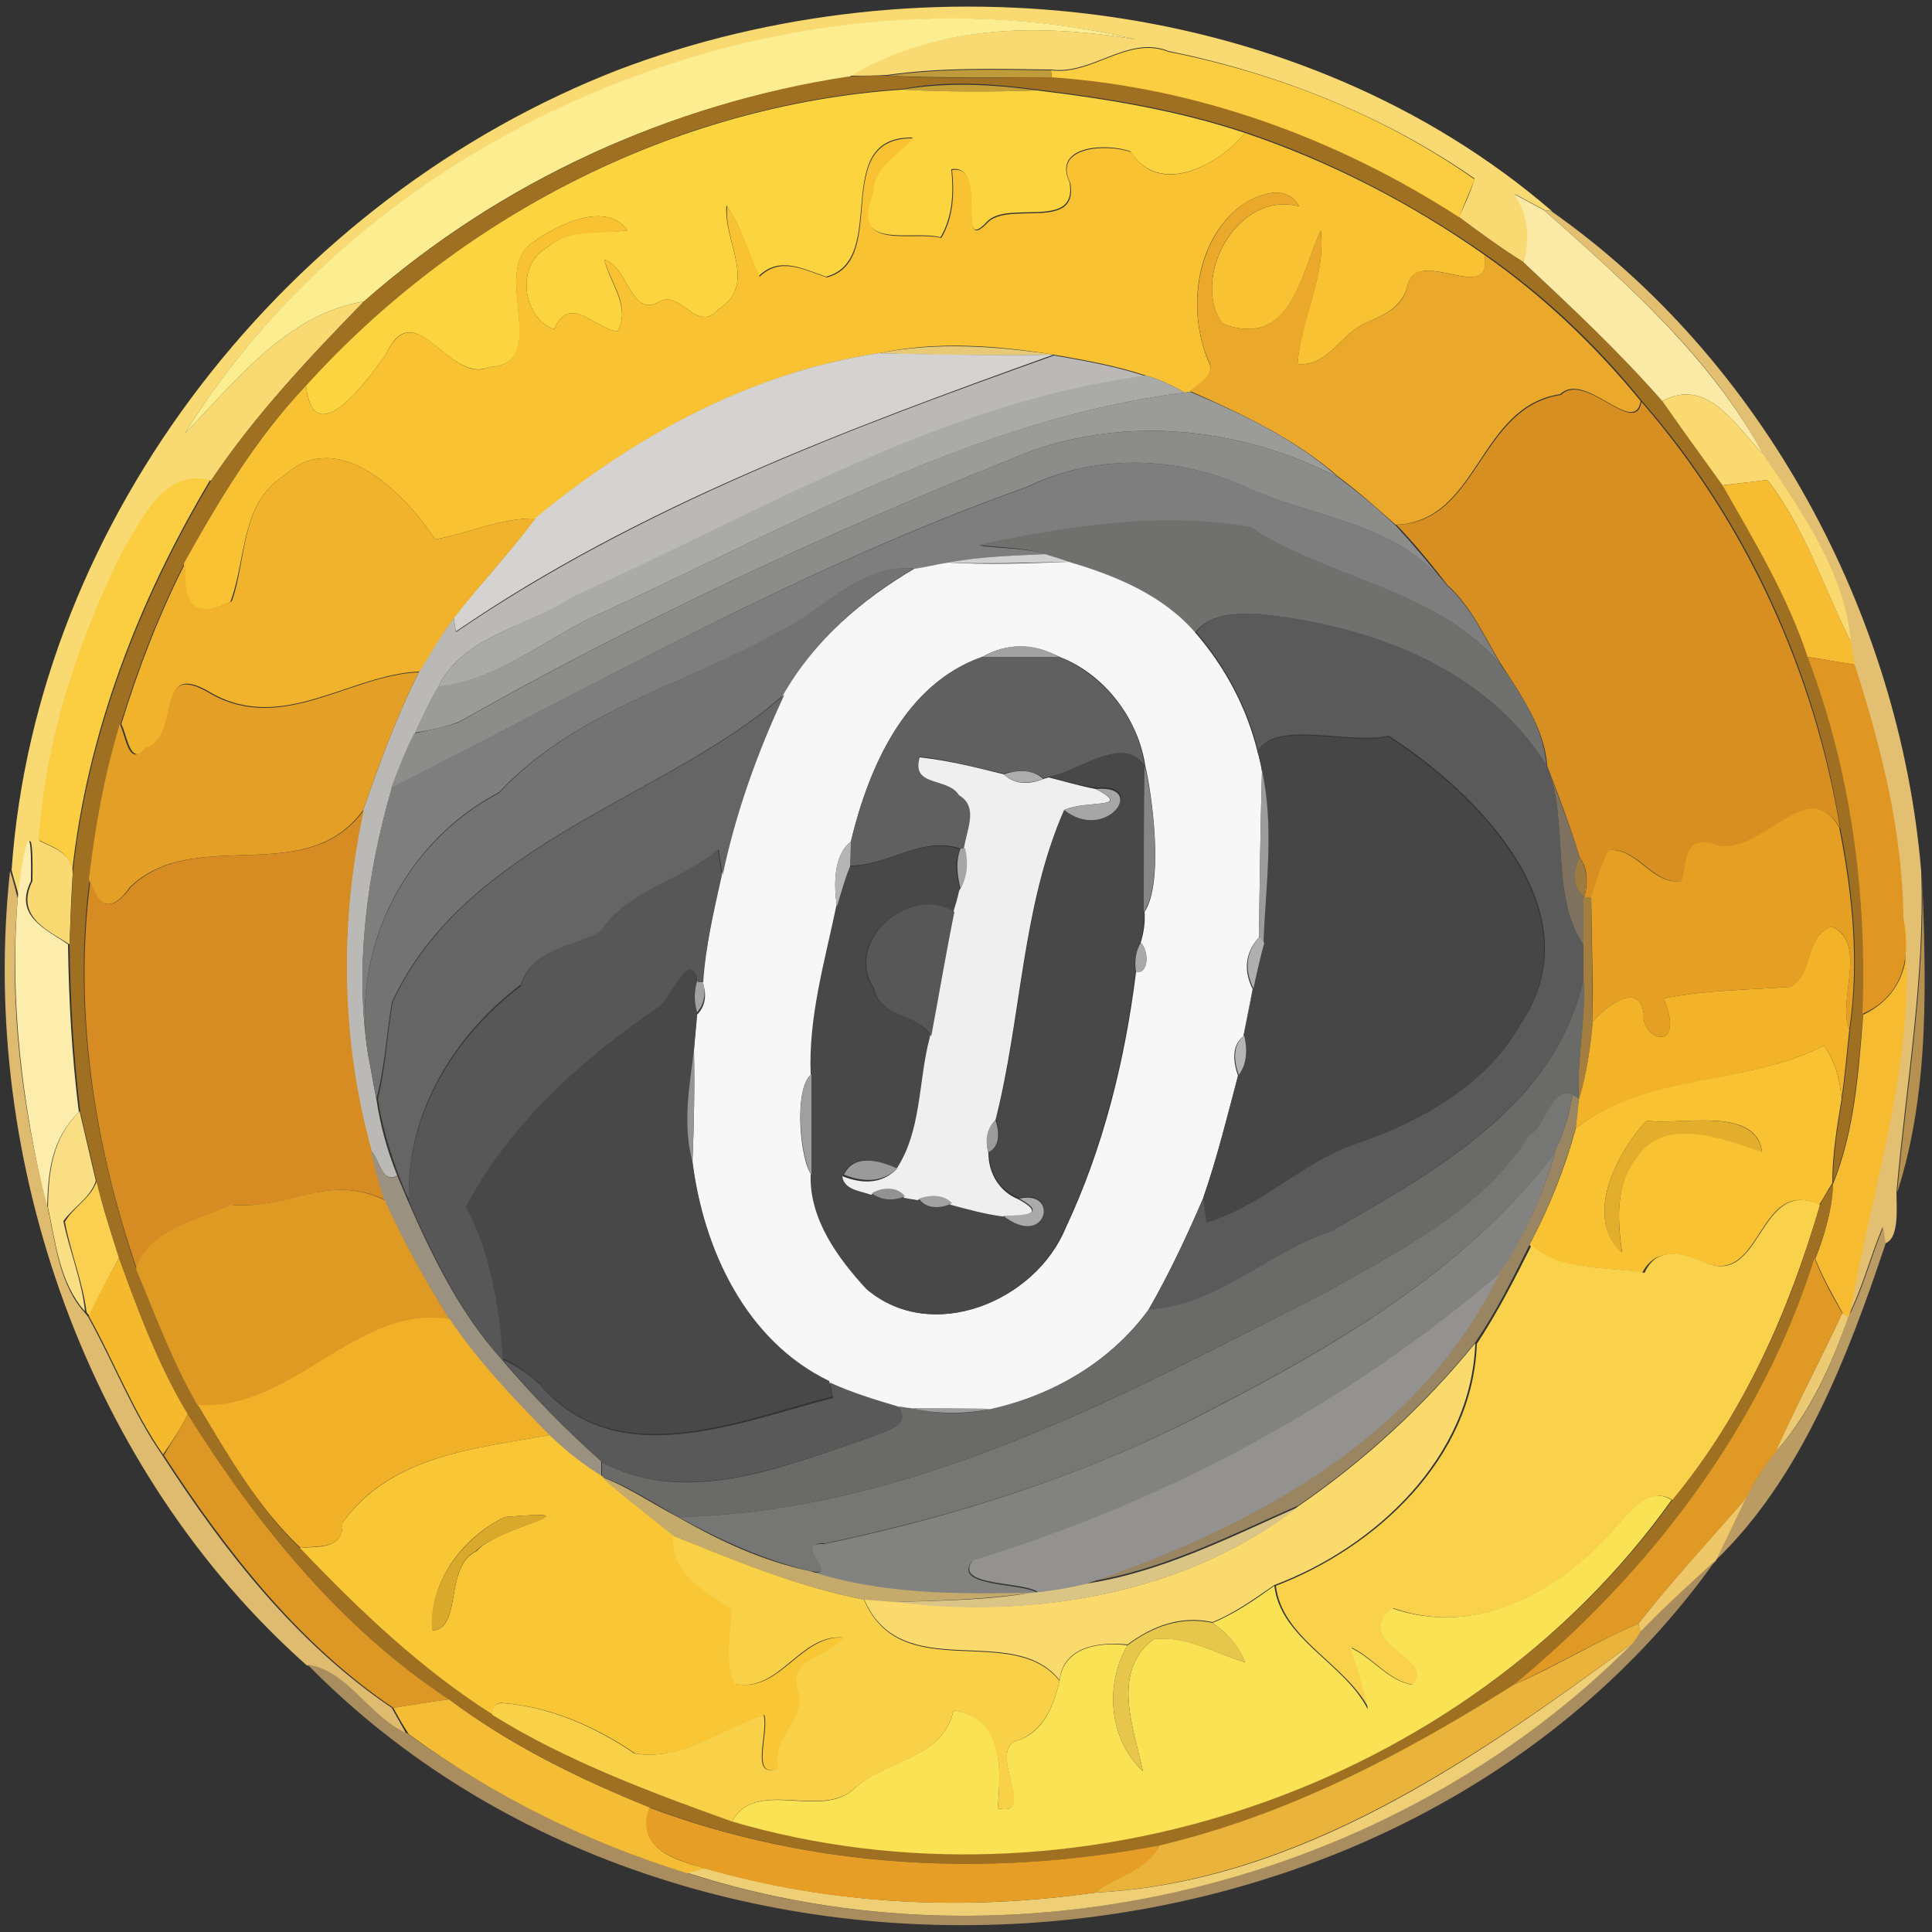 <?xml version="1.0" encoding="utf-8"?>
<!-- Generator: Adobe Illustrator 26.0.3, SVG Export Plug-In . SVG Version: 6.00 Build 0)  -->
<svg version="1.1" id="Layer_1" xmlns="http://www.w3.org/2000/svg" xmlns:xlink="http://www.w3.org/1999/xlink" x="0px" y="0px"
	 viewBox="0 0 250 250" style="enable-background:new 0 0 250 250;" xml:space="preserve">
<rect x="0" y="0" width="250" height="250" fill="#333333" stroke="none"/>
<style type="text/css">
	.st0{fill:#F9D971;}
	.st1{fill:#FCEE90;}
	.st2{fill:#FBCE42;}
	.st3{fill:#C09B3C;}
	.st4{fill:#9F6F22;}
	.st5{fill:#C4A036;}
	.st6{fill:#FBD43F;}
	.st7{fill:#F8C232;}
	.st8{fill:#EAA92A;}
	.st9{fill:#FBEAA6;}
	.st10{fill:#E3C071;}
	.st11{fill:#E8C975;}
	.st12{fill:#D4D3D1;}
	.st13{fill:#BBB9B6;}
	.st14{fill:#AAAAA9;}
	.st15{fill:#9B9B99;}
	.st16{fill:#D88F22;}
	.st17{fill:#FAD970;}
	.st18{fill:#8C8C8B;}
	.st19{fill:#F1B32B;}
	.st20{fill:#7F7E7E;}
	.st21{fill:#FBCE41;}
	.st22{fill:#F6BC32;}
	.st23{fill:#70706F;}
	.st24{fill:#D0D0D0;}
	.st25{fill:#737373;}
	.st26{fill:#F7F7F7;}
	.st27{fill:#5A5A5A;}
	.st28{fill:#A2A2A2;}
	.st29{fill:#606060;}
	.st30{fill:#DF9623;}
	.st31{fill:#E39F26;}
	.st32{fill:#656565;}
	.st33{fill:#464646;}
	.st34{fill:#484848;}
	.st35{fill:#EFEFEF;}
	.st36{fill:#868686;}
	.st37{fill:#7E715F;}
	.st38{fill:#ADADAD;}
	.st39{fill:#9C9C9C;}
	.st40{fill:#A6A6A6;}
	.st41{fill:#E5A023;}
	.st42{fill:#D68C22;}
	.st43{fill:#FCEDAD;}
	.st44{fill:#B5B5B5;}
	.st45{fill:#575757;}
	.st46{fill:#A5A5A5;}
	.st47{fill:#9D7C41;}
	.st48{fill:#DFBB6F;}
	.st49{fill:#B5904F;}
	.st50{fill:#A37E3E;}
	.st51{fill:#F6BB30;}
	.st52{fill:#F3B329;}
	.st53{fill:#AFAFAF;}
	.st54{fill:#A9A9A9;}
	.st55{fill:#6A6A69;}
	.st56{fill:#B3B3B3;}
	.st57{fill:#F9C232;}
	.st58{fill:#959595;}
	.st59{fill:#9F9F9F;}
	.st60{fill:#767675;}
	.st61{fill:#9A8563;}
	.st62{fill:#FADE83;}
	.st63{fill:#E3AE2B;}
	.st64{fill:#9B9180;}
	.st65{fill:#828280;}
	.st66{fill:#9A9A9A;}
	.st67{fill:#FBD050;}
	.st68{fill:#DF9A23;}
	.st69{fill:#929292;}
	.st70{fill:#A1A1A1;}
	.st71{fill:#AAAAAA;}
	.st72{fill:#F9D14B;}
	.st73{fill:#BA9B63;}
	.st74{fill:#F5B92E;}
	.st75{fill:#E19925;}
	.st76{fill:#939290;}
	.st77{fill:#F0B129;}
	.st78{fill:#ECCA74;}
	.st79{fill:#FBDA6D;}
	.st80{fill:#595959;}
	.st81{fill:#9D9D9D;}
	.st82{fill:#DD9724;}
	.st83{fill:#F9C735;}
	.st84{fill:#C5AB6B;}
	.st85{fill:#F9E254;}
	.st86{fill:#EEC768;}
	.st87{fill:#DAC486;}
	.st88{fill:#D9A92B;}
	.st89{fill:#F9D148;}
	.st90{fill:#A98D5F;}
	.st91{fill:#E6C64B;}
	.st92{fill:#E9B33C;}
	.st93{fill:#EFCF75;}
	.st94{fill:#F4BD35;}
	.st95{fill:#E79E26;}
</style>
<g id="_x23_f9d971ff">
	<path class="st0" d="M80.1,9c39.6-15,88.4-9.5,120.7,18.3l-0.9-0.1c-1.3-0.7-2.6-1.4-3.9-2.1c1.9,2.7,2.1,5.8,1.1,8.8
		c-2.9-1.8-5.6-3.8-8.3-5.8c0.7-1.6,1.5-3.2,2-5c-11.8-8.2-25.5-13.6-39.6-16.5c-5.3-2.1-9.8,3.1-15.2,2.4
		c-7.1-0.1-14.2-0.3-21.2,0.7c-1.7,0.1-3.3,0.1-5,0.1C121.1,3.2,134.4,3,147,5.1c-45-10.6-98.2,10.9-123.1,51
		C30.6,49.3,37,40.7,47.1,39C40,46.3,33,53.7,27.3,62.2c-6-1.5-8.6,4.8-11.2,8.9c-5.9,11.7-10.2,24.5-11,37.7c2,1,4.4,1.7,4.3,4.4
		c-0.2,3-0.3,6-0.4,9c-2.8-1.8-7.1-3.6-4.8-8.2c0.2-11.1-1.5-1.4-1.7,2.2c-0.3-1.2-0.7-2.4-1-3.6C4.7,66.8,37.5,25.5,80.1,9z"/>
</g>
<g id="_x23_fcee90ff">
	<path class="st1" d="M23.9,56.1C48.8,15.9,102-5.6,147,5.1c-12.7-2.1-26-1.9-37.2,4.9C86.7,13.4,64.7,23.5,47.1,39
		C37,40.7,30.6,49.3,23.9,56.1z"/>
</g>
<g id="_x23_fbce42ff">
	<path class="st2" d="M136,9.1c5.4,0.7,9.9-4.5,15.2-2.4c14.1,2.8,27.8,8.2,39.6,16.5c-0.6,1.7-1.4,3.3-2,5
		c-15.8-10.1-33.9-16.8-52.7-18.1L136,9.1z"/>
</g>
<g id="_x23_c09b3cff">
	<path class="st3" d="M114.8,9.8c7-1,14.1-0.8,21.2-0.7l0.1,0.9C129,10,121.9,10.1,114.8,9.8z"/>
</g>
<g id="_x23_9f6f22ff">
	<path class="st4" d="M47.1,39c17.6-15.4,39.6-25.6,62.7-29.1c1.7-0.1,3.3-0.1,5-0.1c7.1,0.4,14.2,0.2,21.3,0.2
		c18.8,1.3,36.9,7.9,52.7,18.1c2.7,2,5.4,4,8.3,5.8c6.2,5.8,12.5,11.6,18,18c2.6,3.6,5.3,7.3,7.9,10.9c4.1,7.2,8.4,14.3,11,22.2
		c5.6,14.7,7.7,30.4,7.1,46.1c-0.7,7.4-1.1,15-3.9,21.9c0-3.7,0.6-7.3,1.2-10.9c0.4-3,0.7-6,1-9c1.3-8.7,0.4-17.5-1.3-26.1
		c-3.2-20.2-12.2-39.8-25.7-55.2c-5.8-7.2-12.6-13.6-20.2-18.9c-9.5-6.6-20-12.1-31-15.8c-8.7-2.9-17.8-4.4-26.9-5.5
		c-5.8-0.8-11.8-1.2-17.5-0.1c-29.4,2-57.4,16.5-77.1,38.3c-6.5,6.7-11.3,14.8-15.8,23c-3.4,6.7-6.1,13.7-8.3,20.9
		c-2,6.5-3.1,13.3-4,20.1c-2.2,17,0.6,34.2,6,50.3c2.5,6,4.6,12.1,8,17.7c3.9,6.5,7.7,13.2,13.2,18.5c7.6,8,15.6,15.6,25,21.6
		c9.6,6.1,20.3,10,31,13.8c44,12.8,94.9-4.3,121.6-41.6c9.2-11.1,15.2-24.4,19.1-38.2c0.5-0.9,1.1-1.9,1.7-2.8
		c-0.1,3.4-1.1,6.6-2.3,9.7c-6.9,21.9-21.3,40.7-38.9,55.2c-14.3,9.1-29.3,17-45.9,20.8c-22.1,4.2-44.9,3-66-4.9
		c-9.2-3.7-18-8.1-26-14C44,210.6,33.2,197.2,24.3,183c-3.8-6.3-6.4-13.3-8.9-20.2c-1-3.3-2.1-6.6-2.9-9.9c-0.7-3-1.4-6-2.1-9
		c-0.9-7.2-1.3-14.4-1.4-21.7c0.1-3,0.3-6,0.4-9c1.9-18.1,8.6-35.4,17.9-51C33,53.7,40,46.3,47.1,39z"/>
</g>
<g id="_x23_c4a036ff">
	<path class="st5" d="M116.7,11.6c5.8-1,11.7-0.7,17.5,0.1C128.4,11.9,122.5,11.9,116.7,11.6z"/>
</g>
<g id="_x23_fbd43fff">
	<path class="st6" d="M39.6,49.9c19.7-21.8,47.6-36.3,77.1-38.3c5.8,0.3,11.7,0.3,17.5,0.1c9.1,1.1,18.2,2.6,26.9,5.5
		c-3.4,4.2-11.1,8.3-14.8,2.4c-2.9-1.1-10.2-0.9-7.9,4c1.1,6.3-8,2.2-10.7,5.1c-4.1,4.5,0.2-7.6-4.6-6.8c0.3,3,0.2,6.1-1.4,8.8
		c-3.8-1-11.8,1.9-8.8-5.8c0-3.3,3.2-5,5.2-7.1c-10.9-0.2-2.9,15.8-11.2,18c-3-1-6-2.7-8.7-0.1c-1.4-3-2.3-6.4-4.2-9.1
		C93.6,31.3,98.1,36.8,93,40c-2.9,3.3-5-2.7-7.8-0.9c-3.6,2-3.9-4.6-7-5.5c0.7,3,3.5,6.2,1.7,9.3c-3.2-0.5-6.1-4.9-8.2-0.3
		c-4.1-1.4-5.1-8.5-0.7-10.7c2.8-2.5,6.8-1.6,10.2-2.1c-2.8-3.8-8.9-0.8-12,1.4c-6.1,3.6,2.5,15.9-5.9,16.3
		c-5.3,2.3-9.6-9.8-13.4-1.6C47.7,49,40.6,58.9,39.6,49.9z"/>
</g>
<g id="_x23_f8c232ff">
	<path class="st7" d="M161.1,17.2c11,3.7,21.5,9.1,31,15.8c1.1,6.8-8.9-1.5-10,4.1c-0.7,2.7-3.1,3.7-5.4,4.7
		c-3.2,1.4-4.9,5.7-8.8,5.3c0.4-5.9,3.7-11.3,3-17.3c-2.6,5.7-3.8,15.4-12.7,12.1c-4.2-5.8,1.8-17.3,9.9-15.2
		c-1.6-3-5.3-1.6-7.5-0.1c-5.9,4.5-7,13.4-4.3,20c1.2,2-1.2,3-2.3,4.1l-0.7,0.1c-1.6-0.9-3.2-1.7-5-2.2c-3.9-1.3-7.9-2-11.9-2.7
		c-7.4-1.2-15.2-1.8-22.6-0.2c-16.6,2.5-31.7,10.8-44.5,21.4c-4.5-0.1-8.6,1.9-13,2.7C52.5,64,43.8,55,36.7,61.6
		c-5.6,3.5-4.8,10.8-6.9,16.3c-6,2.9-6.1-1.3-6-5c4.5-8.1,9.3-16.2,15.8-23c1,9,8.1-0.9,10.3-4c3.9-8.2,8.2,4,13.4,1.6
		c8.3-0.4-0.2-12.8,5.9-16.3c3.1-2.2,9.2-5.2,12-1.4c-3.5,0.6-7.4-0.3-10.2,2.1c-4.4,2.2-3.4,9.3,0.7,10.7c2.1-4.6,5-0.2,8.2,0.3
		c1.8-3.2-0.9-6.3-1.7-9.3c3.1,0.9,3.4,7.5,7,5.5c2.8-1.8,4.9,4.2,7.8,0.9c5.1-3.2,0.6-8.7,1.1-13.3c1.9,2.8,2.8,6.1,4.2,9.1
		c2.7-2.6,5.7-0.9,8.7,0.1c8.3-2.2,0.2-18.2,11.2-18c-1.9,2.1-5.2,3.8-5.2,7.1c-3,7.7,5.1,4.8,8.8,5.8c1.6-2.7,1.7-5.8,1.4-8.8
		c4.8-0.8,0.4,11.3,4.6,6.8c2.7-2.8,11.8,1.2,10.7-5.1c-2.4-4.9,5-5.1,7.9-4C150,25.5,157.7,21.4,161.1,17.2z"/>
</g>
<g id="_x23_eaa92aff">
	<path class="st8" d="M160.6,26.6c2.2-1.5,5.9-2.9,7.5,0.1c-8.1-2.1-14.1,9.3-9.9,15.2c8.9,3.3,10.1-6.5,12.7-12.1
		c0.7,6.1-2.5,11.4-3,17.3c3.9,0.4,5.6-3.9,8.8-5.3c2.3-1,4.8-2,5.4-4.7c1-5.6,11,2.7,10-4.1c7.6,5.3,14.4,11.8,20.2,18.9
		c-0.8,4.7-7.2-4-10.4-0.9c-10.7,1.6-10.5,16.5-21.3,16.9c-2.4-2.1-4.8-4.3-7.4-6.2c-5.6-4.9-12.4-8.1-19.2-11.1
		c1.1-1.1,3.5-2.1,2.3-4.1C153.6,40,154.8,31.1,160.6,26.6z"/>
</g>
<g id="_x23_fbeaa6ff">
	<path class="st9" d="M195.9,25.1c1.3,0.7,2.6,1.4,3.9,2.1c10.6,9.4,21.5,19,28.4,31.6c-3.6-3.6-7.2-10.1-13.1-6.9
		c-5.6-6.4-11.8-12.2-18-18C198,30.9,197.8,27.8,195.9,25.1z"/>
</g>
<g id="_x23_e3c071ff">
	<path class="st10" d="M199.8,27.2l0.9,0.1c27.4,19.2,45.1,52.1,47.9,85.4c0.5,14-2,27.8-3.2,41.6c0,2,0.4,6-1.5,6.6
		c-0.1-0.5-0.2-1.6-0.3-2.1c-1.6,3.8-2.6,7.9-4.5,11.6c2.9-17,9-34,7.1-51.7c-0.1-11.2-2.9-22.2-6.3-32.8c-0.2-0.9-0.4-1.9-0.5-2.9
		c-0.7-8.9-6.4-17-11.3-24.3C221.4,46.2,210.4,36.6,199.8,27.2z"/>
</g>
<g id="_x23_e8c975ff">
	<path class="st11" d="M113.8,45.7c7.4-1.5,15.2-0.9,22.6,0.2C128.9,46,121.3,46,113.8,45.7z"/>
</g>
<g id="_x23_d4d3d1ff">
	<path class="st12" d="M69.2,67.1c12.8-10.6,27.9-18.9,44.5-21.4c7.5,0.2,15.1,0.3,22.6,0.2c-26.7,9.6-53.8,19.7-77.3,35.8
		c-0.1-0.4-0.2-1.3-0.3-1.8C62.1,75.6,65.9,71.6,69.2,67.1z"/>
</g>
<g id="_x23_bbb9b6ff">
	<path class="st13" d="M136.4,46c4,0.7,8,1.4,11.9,2.7c-26.7,3.5-50,17.8-74.2,28.6c-5.7,3.8-14.2,4.9-17.4,11.6c-1.1,1.9-2.1,4-3,6
		c-1.2,2.3-2.1,4.7-3,7.1c-3.2,11-4.8,23-3.1,34.3c0.3,1.5,0.8,4.5,1.1,5.9c0.5,3.4,1.4,6.7,2.7,9.9c-2,1.2-2.3-2.2-3.4-3.2
		c-4-14.4-4.1-29.6-1-44.1c2.1-6,4.3-12.1,7.2-17.8c1.4-2.4,2.8-4.8,4.5-7c0.1,0.4,0.2,1.3,0.3,1.8C82.6,65.7,109.7,55.5,136.4,46z"
		/>
</g>
<g id="_x23_aaaaa9ff">
	<path class="st14" d="M74.1,77.2c24.1-10.8,47.5-25.1,74.2-28.6c1.8,0.5,3.4,1.3,5,2.2c-27,3.4-50.8,17.2-75.2,28.4
		c-7.2,3.1-13.4,8.8-21.4,9.7C59.9,82.2,68.4,81.1,74.1,77.2z"/>
</g>
<g id="_x23_9b9b99ff">
	<path class="st15" d="M78.1,79.2c24.4-11.2,48.1-25,75.2-28.4l0.7-0.1c6.8,2.9,13.6,6.1,19.2,11.1c-13.1-6.8-28.9-8.3-42.6-2.3
		c-24.4,9.8-48.4,21-71.2,33.9c-1.8,0.7-3.8,1.1-5.7,1.4c0.9-2,1.9-4.1,3-6C64.7,88,70.9,82.3,78.1,79.2z"/>
</g>
<g id="_x23_d88f22ff">
	<path class="st16" d="M202,51.1c3.1-3.1,9.6,5.6,10.4,0.9c13.5,15.5,22.4,35,25.7,55.2c-3.9-7-9.6,3-15.4,2.4
		c-4.9-1.9-4.1,2.1-5,4.4c-3.8,0.6-5.7-4.3-9.4-4c-1.1,1.9-1.6,4-2.3,6.1l-1,0c0.5-1.7,0.5-3.7-0.6-5.2c-1.2-4-2.7-7.9-4.2-11.8
		c-0.3-4.8-3.4-9.2-6-13.2c-2.1-3.5-3.8-7.4-6.9-10.2c-2.1-2.7-4.2-5.3-6.6-7.8C191.4,67.6,191.3,52.7,202,51.1z"/>
</g>
<g id="_x23_fad970ff">
	<path class="st17" d="M215.1,51.9c5.9-3.2,9.5,3.3,13.1,6.9c4.9,7.3,10.6,15.4,11.3,24.3c-3.5-7-5.9-14.7-10.8-21
		c-1.4,0.2-4.3,0.5-5.8,0.7C220.3,59.2,217.7,55.6,215.1,51.9z"/>
</g>
<g id="_x23_8c8c8bff">
	<path class="st18" d="M130.6,59.5c13.7-6,29.5-4.5,42.6,2.3c2.6,1.9,5,4,7.4,6.2c2.3,2.5,4.5,5.1,6.6,7.8
		c-6.8-8.6-17.8-8.7-26.9-13.2c-8.7-3.6-18.8-3.8-27.4,0.4c-28.7,10.2-55.3,25.3-82.3,39c0.9-2.4,1.8-4.8,3-7.1
		c1.9-0.4,3.9-0.8,5.7-1.4C82.2,80.5,106.2,69.3,130.6,59.5z"/>
</g>
<g id="_x23_f1b32bff">
	<path class="st19" d="M36.7,61.6c7.1-6.6,15.8,2.4,19.6,8.2c4.4-0.8,8.5-2.8,13-2.7c-3.3,4.4-7.1,8.4-10.5,12.8
		c-1.7,2.2-3.1,4.7-4.5,7c-8.9,0.3-17.7,8-26.9,2.8c-7.7-4.7-3.6,5.4-8.4,7.1c-2.2,2.5-2.5-1.6-3.3-3.1c2.2-7.2,4.9-14.2,8.3-20.9
		c-0.1,3.8-0.1,7.9,6,5C31.9,72.5,31.1,65.1,36.7,61.6z"/>
</g>
<g id="_x23_7f7e7eff">
	<path class="st20" d="M133,63c8.5-4.2,18.6-4,27.4-0.4c9.1,4.5,20,4.6,26.9,13.2c3.1,2.8,4.8,6.7,6.9,10.2
		c-8.6-9.9-21.9-10.9-32.3-17.7c-11.6-2-23.7-0.1-35.2,2.3c2.8,0.4,5.9,0.3,8.6,1.1c-4.2,0.2-8.4,0.3-12.5,1.1
		c-1.5,0.3-2.9,0.6-4.4,0.8c-6.7-0.8-11.8,5.6-17.4,8.1C88.6,88.6,74.4,92,64.6,102.5c-12.1,6.3-19.2,20.1-17,33.7
		c-1.7-11.4-0.1-23.3,3.1-34.3C77.7,88.2,104.3,73.2,133,63z"/>
</g>
<g id="_x23_fbce41ff">
	<path class="st21" d="M16,71c2.6-4.1,5.2-10.3,11.2-8.9c-9.3,15.6-16,32.9-17.9,51c0.1-2.7-2.3-3.4-4.3-4.4
		C5.9,95.6,10.1,82.8,16,71z"/>
</g>
<g id="_x23_f6bc32ff">
	<path class="st22" d="M222.9,62.8c1.5-0.2,4.3-0.5,5.8-0.7c4.9,6.3,7.3,13.9,10.8,21c0.2,1,0.3,1.9,0.5,2.9c-2.1-0.3-4.1-0.7-6.1-1
		C231.3,77.1,227,70,222.9,62.8z"/>
</g>
<g id="_x23_70706fff">
	<path class="st23" d="M126.6,70.5c11.5-2.4,23.5-4.4,35.2-2.3c10.4,6.8,23.8,7.9,32.3,17.7c2.7,3.9,5.7,8.3,6,13.2
		c-8-12.9-23.4-18.3-37.8-19.7c-2.8,0-5.9,0.1-7.7,2.5c-4.2-5-10.3-7.4-16.4-9.2c-1-0.3-2-0.7-3.1-1
		C132.5,70.8,129.4,70.9,126.6,70.5z"/>
</g>
<g id="_x23_d0d0d0ff">
	<path class="st24" d="M122.7,72.8c4.1-0.8,8.4-0.9,12.5-1.1c1,0.3,2,0.6,3.1,1C133.1,72.8,127.9,73,122.7,72.8z"/>
</g>
<g id="_x23_737373ff">
	<path class="st25" d="M100.8,81.7c5.6-2.6,10.7-9,17.4-8.1c-6.8,4-12.9,9.3-16.8,16.3c-15,13.3-41.1,19-50.7,39.8
		c-0.7,4.2-0.9,8.4-2,12.5c-0.3-1.5-0.8-4.4-1.1-5.9c-2.2-13.6,4.9-27.4,17-33.7C74.4,92,88.6,88.6,100.8,81.7z"/>
</g>
<g id="_x23_f7f7f7ff">
	<path class="st26" d="M118.3,73.6c1.5-0.2,3-0.6,4.4-0.8c5.2,0.3,10.4,0.1,15.6-0.1c6.1,1.8,12.2,4.3,16.4,9.2
		c3.8,4.4,6.6,9.6,8,15.3c0.2,0.6,0.5,1.9,0.6,2.6c-0.2,7.2-0.3,14.3-0.4,21.5c-1.8,2-2,4.3-0.8,6.7c-0.3,1.5-0.9,4.6-1.2,6.1
		c-1.6,1.2-1.3,3.4-0.7,5.1c-1.4,5.3-2.7,10.6-4.5,15.8c-2.1,4.9-4.4,9.8-7.1,14.5c-4.9,6.7-12.4,11.1-20.4,12.9
		c-3.5-0.1-7-0.1-10.5-0.1c-0.4-0.1-1.2-0.2-1.6-0.2c-3-0.9-6-1.8-8.8-3.1c-10.8-5.2-16.2-17.1-17.7-28.5c0.2-4.8,0.3-9.7,0.2-14.5
		c0.1-1.6,0.3-3.1,0.4-4.7c1.1-1.1,1.3-2.7,0.7-4.1c0.4-4.7,1.4-9.2,2.4-13.8c1.8-8.1,4.5-15.9,8-23.4
		C105.3,82.9,111.5,77.6,118.3,73.6 M127.1,85c-10,3.5-14.7,14.3-17,23.9c-2.3,1.8-2.2,5.7-1.8,8.4c-1.5,7.2-3.6,14.3-3.3,21.7
		c-2.4,1.9-1.4,11.4,0,13c-0.2,5.8,3.5,10.8,7.2,14.8c8.4,7.2,21.8,1.6,25.7-7.9c4.9-10.4,7.7-21.8,9.1-33.1c1.8,0.2,1.6-3,0.6-3.8
		c0.4-1.3,0.6-2.6,0.5-4c2.6-3.9,0.9-15.6,0.1-18.9c-0.9-6.1-5.3-11.9-11.1-14.1C133.6,83.2,130.3,83.2,127.1,85z"/>
</g>
<g id="_x23_5a5a5aff">
	<path class="st27" d="M162.4,79.4c14.4,1.3,29.8,6.8,37.8,19.7c2.9,7.3,0.3,16.7,4.7,23.2c0,1.5,0,2.9,0,4.4
		c-3.6,16.3-19.2,24.8-32.6,32.6c-8,2.6-15.1,9.9-23.6,10.1c2.7-4.7,4.9-9.5,7.1-14.5c0.1,0.8,0.3,2.4,0.4,3.2
		c7.2-2.1,12.6-8,19.7-10.3c8.1-2.8,16.5-7.5,20.8-15.2c9.9-14.4-5.2-29.8-17-37.4c-5.1,1.2-14.4-2.1-16.9,1.9
		c-1.4-5.6-4.2-10.9-8-15.3C156.5,79.5,159.5,79.4,162.4,79.4z"/>
</g>
<g id="_x23_a2a2a2ff">
	<path class="st28" d="M127.1,85c3.3-1.8,6.6-1.9,9.9,0C133.6,85,130.4,85,127.1,85z"/>
	<path class="st28" d="M90.2,126.9l0.7,0c0.5,1.4,0.3,3-0.7,4.1C89.8,129.7,89.8,128.3,90.2,126.9z"/>
</g>
<g id="_x23_606060ff">
	<path class="st29" d="M110.1,108.9c2.3-9.6,7-20.4,17-23.9c3.3,0,6.6,0,9.9,0c5.8,2.3,10.3,8,11.1,14.1c-2.8-4.2-8.7,0.9-12.4,1.4
		l-0.7,0.2c-1.4-1.2-3.4-1.1-5.1-0.6c-3.6-0.8-7.2-1.8-10.9-2.2c-1.1,3.9,3.6,2.5,5.3,4.7c2.7,1.6,0.9,4.8,0.6,7.2l-0.6,0
		c-5.1-1.7-9.4,2.3-14.4,2.2C110,111.3,110,109.7,110.1,108.9z"/>
</g>
<g id="_x23_df9623ff">
	<path class="st30" d="M233.9,85c2,0.3,4.1,0.7,6.1,1c3.4,10.6,6.2,21.6,6.3,32.8c1.1,5.5-0.3,10.2-5.3,12.4
		C241.6,115.5,239.5,99.7,233.9,85z"/>
</g>
<g id="_x23_e39f26ff">
	<path class="st31" d="M27.3,89.8c9.3,5.2,18.1-2.5,26.9-2.8c-2.9,5.7-5.1,11.8-7.2,17.8c-7.4,10.3-21.8,1.9-30.2,10
		c-2.8,4-4.4,1.8-5.3-1c0.8-6.8,2-13.5,4-20.1c0.8,1.5,1.1,5.7,3.3,3.1C23.7,95.2,19.6,85.1,27.3,89.8z"/>
</g>
<g id="_x23_656565ff">
	<path class="st32" d="M50.8,129.7c9.6-20.8,35.7-26.5,50.7-39.8c-3.5,7.5-6.3,15.3-8,23.4c-0.1-0.8-0.4-2.5-0.5-3.4
		c-4.8,4.2-11.7,5.3-15.3,10.7c-3.7,2-8.8,2.2-10.3,6.8c-8.7,6.6-14.8,16.6-14.5,27.8c-0.5-1-0.9-2.1-1.3-3.1
		c-1.2-3.2-2.2-6.5-2.7-9.9C49.9,138.1,50.1,133.8,50.8,129.7z"/>
</g>
<g id="_x23_464646ff">
	<path class="st33" d="M162.7,97.2c2.6-4,11.8-0.7,16.9-1.9c11.8,7.6,26.9,23,17,37.4c-4.3,7.6-12.6,12.4-20.8,15.2
		c-7.1,2.3-12.5,8.2-19.7,10.3c-0.1-0.8-0.3-2.4-0.4-3.2c1.8-5.2,3.1-10.5,4.5-15.8c1.2-1.4,1.2-3.4,0.7-5.1
		c0.3-1.5,0.9-4.6,1.2-6.1c0.3-1.5,1-4.5,1.4-6c0.3-7.4,1.4-14.9-0.2-22.2C163.2,99.1,162.9,97.8,162.7,97.2z"/>
</g>
<g id="_x23_484848ff">
	<path class="st34" d="M135.7,100.5c3.7-0.5,9.6-5.6,12.4-1.4c-0.1,6.3-0.1,12.6-0.1,18.9c0.1,1.4-0.1,2.7-0.5,4
		c-0.6,1.2-0.8,2.5-0.6,3.8c-1.4,11.3-4.2,22.7-9.1,33.1c-3.9,9.5-17.3,15.1-25.7,7.9c-3.7-4-7.4-9.1-7.2-14.8c0-4.3,0-8.7,0-13
		c-0.3-7.4,1.8-14.5,3.3-21.7c0.5-1.8,1-3.5,1.6-5.2c5,0.1,9.2-3.9,14.4-2.2c-0.8,1.7-0.4,3.5,0,5.2c-0.3,1-0.6,1.9-0.8,2.9
		c-5.8-3.7-14.4,4-10.4,9.9c0.9,3.9,5.9,3.1,7.4,6.2c-1.5,5.6-1,12.1-4.4,17.1c-3.7-1.6-5.9-1.4-6.9,0.8c0.1,1.8,2.4,1.9,3.7,2.4
		c1.2,1,2.9,1,4.3,0.4c0.4,0.1,1.3,0.2,1.7,0.3c1.1,1.3,2.8,1.2,4.3,0.6c2.2,0.6,4.4,1.2,6.7,1.5c5.6,4.3,7.4-3.5,2.1-2.2
		c-2.5-0.9-3.9-3.3-3.9-6c1.6-0.8,1.4-2.8,0.9-4.2c3.4-13.2,3.4-27.6,8.9-40.2c5.4,4.3,10.9-3.3,4.1-2.7
		C139.8,101.6,137.7,101.1,135.7,100.5z"/>
	<path class="st34" d="M85.1,130.1c1.7-1.2,4.1-7.9,5.1-3.2c-0.4,1.4-0.5,2.8,0,4.1c-0.1,1.6-0.3,3.1-0.4,4.7
		c-0.6,4.8-1.5,9.8-0.2,14.5c1.4,11.4,6.9,23.3,17.7,28.5c0.1,0.5,0.3,1.5,0.4,2c-12.2,3.1-28,10-37.9-1.7c-1.5-1.3-3-2.5-4.9-3.3
		c-0.5-6.9-1.6-13.8-4.8-20C65.8,145.2,75.1,137,85.1,130.1z"/>
</g>
<g id="_x23_efefefff">
	<path class="st35" d="M119,98c3.7,0.4,7.3,1.3,10.9,2.2c1.4,1.4,3.4,1.3,5.1,0.6l0.7-0.2c2,0.5,4,1.1,6.1,1.5
		c4.9,2.6-1.2,1.4-4.1,2.7c-5.5,12.5-5.5,26.9-8.9,40.2c-1.1,1.1-1.3,2.7-0.9,4.2c0,2.6,1.4,5,3.9,6c3.7,2,0.7,2.2-2.1,2.2
		c-2.3-0.3-4.4-0.9-6.7-1.5c-1.1-1.2-2.8-1.2-4.3-0.6c-0.4-0.1-1.3-0.2-1.7-0.3c-1-1.4-2.9-1.2-4.3-0.4c-1.3-0.5-3.5-0.6-3.7-2.4
		c2.8,1.1,5.1,0.9,6.9-0.8c3.4-5,2.9-11.5,4.4-17.1c1-5.4,1.9-10.8,3-16.1c0.3-1,0.6-1.9,0.8-2.9c0.9-1.6,1.1-3.4,0.6-5.2
		c0.2-2.4,2.1-5.6-0.6-7.2C122.6,100.5,117.9,101.9,119,98z"/>
</g>
<g id="_x23_868686ff">
	<path class="st36" d="M148.1,99.1c0.9,3.3,2.6,15-0.1,18.9C148,111.7,148,105.4,148.1,99.1z"/>
</g>
<g id="_x23_7e715fff">
	<path class="st37" d="M200.2,99.1c1.4,3.9,3,7.8,4.2,11.8c-0.7,1.7-1,3.9,0.6,5.2c0,2.1,0,4.2-0.1,6.2
		C200.5,115.7,203.1,106.4,200.2,99.1z"/>
</g>
<g id="_x23_adadadff">
	<path class="st38" d="M129.9,100.2c1.7-0.6,3.7-0.7,5.1,0.6C133.3,101.4,131.3,101.6,129.9,100.2z"/>
</g>
<g id="_x23_9c9c9cff">
	<path class="st39" d="M163.3,99.7c1.6,7.3,0.5,14.8,0.2,22.2l-0.6-0.8C163,114,163.1,106.9,163.3,99.7z"/>
	<path class="st39" d="M127.9,149.1c-0.5-1.5-0.2-3.1,0.9-4.2C129.3,146.3,129.5,148.3,127.9,149.1z"/>
</g>
<g id="_x23_a6a6a6ff">
	<path class="st40" d="M141.8,102.1c6.8-0.6,1.3,7-4.1,2.7C140.6,103.5,146.8,104.7,141.8,102.1z"/>
</g>
<g id="_x23_e5a023ff">
	<path class="st41" d="M222.6,109.5c5.8,0.6,11.5-9.3,15.4-2.4c1.7,8.6,2.6,17.4,1.3,26.1c-1.6-3.8,2.5-11.3-2.3-13.3
		c-3.5,1.2-2.3,6.2-5.3,7.8c-5.5,0.4-11,0.4-16.4,1.5c2.9,7.2-3,5.4-2.6,2c-0.6-4.4-5-0.9-6.6,1c0-5.4-0.1-10.7-0.2-16.1
		c0.7-2,1.2-4.2,2.3-6.1c3.7-0.3,5.6,4.6,9.4,4C218.4,111.6,217.6,107.6,222.6,109.5z"/>
</g>
<g id="_x23_d68c22ff">
	<path class="st42" d="M16.9,114.8c8.4-8.1,22.8,0.3,30.2-10c-3.2,14.5-3,29.7,1,44.1c0.4,2.2,1,4.3,1.8,6.4
		c-7.5-3.6-12.5,1.3-19.9,0.6c-4.3,2.1-10.9,3.3-12.3,8.3c-5.5-16.1-8.2-33.3-6-50.3C12.5,116.6,14,118.8,16.9,114.8z"/>
</g>
<g id="_x23_fcedadff">
	<path class="st43" d="M2.3,116.2c0.3-3.6,1.9-13.3,1.7-2.2c-2.3,4.6,2.1,6.3,4.8,8.2c0.1,7.2,0.5,14.5,1.4,21.7
		c-3.6,3.6-4,7.8-4.1,12.5C2.9,143.3,1.2,129.6,2.3,116.2z"/>
</g>
<g id="_x23_b5b5b5ff">
	<path class="st44" d="M108.3,117.3c-0.4-2.7-0.5-6.6,1.8-8.4c0,0.8-0.1,2.4-0.1,3.2C109.3,113.8,108.8,115.6,108.3,117.3z"/>
	<path class="st44" d="M160.3,139.1c-0.6-1.7-0.9-3.8,0.7-5.1C161.4,135.7,161.4,137.6,160.3,139.1z"/>
</g>
<g id="_x23_575757ff">
	<path class="st45" d="M77.6,120.6c3.6-5.5,10.5-6.6,15.3-10.7c0.1,0.8,0.4,2.5,0.5,3.4c-1,4.5-2.1,9.1-2.4,13.8l-0.7,0
		c-1-4.7-3.4,2-5.1,3.2c-10,6.8-19.2,15.1-24.9,25.8c3.2,6.2,4.3,13,4.8,20c-5.4-6-9-13.4-12.2-20.7c-0.3-11.2,5.8-21.2,14.5-27.8
		C68.8,122.8,73.9,122.6,77.6,120.6z"/>
	<path class="st45" d="M113.1,127.9c-4-6,4.6-13.6,10.4-9.9c-1.1,5.4-2,10.8-3,16.1C119,131.1,113.9,131.8,113.1,127.9z"/>
</g>
<g id="_x23_a5a5a5ff">
	<path class="st46" d="M124.3,109.8l0.6,0c0.4,1.8,0.3,3.6-0.6,5.2C123.9,113.4,123.6,111.5,124.3,109.8z"/>
</g>
<g id="_x23_9d7c41ff">
	<path class="st47" d="M204.4,110.9c1,1.5,1.1,3.5,0.6,5.2C203.4,114.8,203.6,112.6,204.4,110.9z"/>
</g>
<g id="_x23_dfbb6fff">
	<path class="st48" d="M1.3,112.7c0.4,1.2,0.7,2.4,1,3.6c-1.2,13.4,0.5,27.1,3.9,40.1c1,4.6,1.5,9.9,4.8,13.5l0.4,0.5
		c3.3,5.9,5.7,12.3,9.6,17.9c8,12.4,17.4,24.4,29.7,32.7c0.6,1.1,1.3,2.3,1.9,3.4c-4.8-2.1-7.8-8.2-12.9-8.9
		C11.5,190.5-2.8,150.3,1.3,112.7z"/>
</g>
<g id="_x23_b5904fff">
	<path class="st49" d="M245.5,154.3c1.2-13.7,3.7-27.6,3.2-41.6C249.2,126.6,249.8,140.9,245.5,154.3z"/>
</g>
<g id="_x23_a37e3eff">
	<path class="st50" d="M204.9,116.1l1,0c0.1,5.4,0.1,10.7,0.2,16.1c-0.3,3.4-0.8,6.8-1.8,10.1c-0.3-5.2,0.9-10.4,0.6-15.6
		c0-1.5,0-2.9,0-4.4C204.9,120.2,204.9,118.2,204.9,116.1z"/>
</g>
<g id="_x23_f6bb30ff">
	<path class="st51" d="M246.4,118.8c1.9,17.7-4.2,34.7-7.1,51.7l-0.8-0.5c-1.3-2.3-2.6-4.6-3.6-7.1c1.2-3.1,2.2-6.4,2.3-9.7
		c2.8-6.9,3.3-14.5,3.9-21.9C246.1,128.9,247.5,124.2,246.4,118.8z"/>
</g>
<g id="_x23_f3b329ff">
	<path class="st52" d="M231.7,127.7c3-1.7,1.8-6.6,5.3-7.8c4.8,2.1,0.7,9.5,2.3,13.3c-0.3,3-0.6,6-1,9c-0.2-2.5-0.8-4.9-2.3-6.9
		c-10,5.2-23,3.6-32.1,10.7c0.1-1.2,0.2-2.5,0.4-3.7c1-3.3,1.5-6.7,1.8-10.1c1.6-1.9,6-5.4,6.6-1c-0.4,3.4,5.5,5.2,2.6-2
		C220.7,128.1,226.2,128.1,231.7,127.7z"/>
</g>
<g id="_x23_afafafff">
	<path class="st53" d="M162.2,127.9c-1.2-2.4-1-4.7,0.8-6.7l0.6,0.8C163.2,123.4,162.5,126.4,162.2,127.9z"/>
</g>
<g id="_x23_a9a9a9ff">
	<path class="st54" d="M147,125.8c-0.2-1.3-0.1-2.6,0.6-3.8C148.6,122.8,148.8,126,147,125.8z"/>
</g>
<g id="_x23_6a6a69ff">
	<path class="st55" d="M172.3,159.3c13.3-7.7,29-16.2,32.6-32.6c0.4,5.2-0.9,10.4-0.6,15.6l-0.8-0.5c-2.7-1.4-3.6,4.6-5.6,5.2
		c-6,9.5-16.5,14.6-25.9,20c-26.5,13.4-53.8,28.6-84.2,29.3c-3.3-1.8-6.4-4-9.9-5.2c0-0.5,0-1.4,0-1.9c11.1,6,24.2,0.3,35-3.3
		c1.8-0.8,5.1-1.4,3.3-3.9c0.4,0,1.2,0.2,1.6,0.2c3.5,0.8,7,0.9,10.5,0.1c8-1.8,15.6-6.2,20.4-12.9
		C157.2,169.1,164.3,161.9,172.3,159.3z"/>
</g>
<g id="_x23_b3b3b3ff">
	<path class="st56" d="M160.9,134c0.3-1.5,0.9-4.6,1.2-6.1C161.9,129.4,161.2,132.5,160.9,134z"/>
</g>
<g id="_x23_f9c232ff">
	<path class="st57" d="M203.9,146c9.1-7.2,22.1-5.5,32.1-10.7c1.5,2,2.1,4.5,2.3,6.9c-0.6,3.6-1.2,7.2-1.2,10.9
		c-0.6,0.9-1.1,1.9-1.7,2.8c-8-3.7-7.3,10.5-14.8,7.5c-3-1.3-6.3-2.1-8.1,1.3c-4.7-0.9-10.9-0.1-14.6-3.6
		C200.5,156.2,202.5,151.2,203.9,146 M213.1,145c-3.8,4-8.3,12.5-3.2,17.1c-0.6-4.2-0.9-8.9,1.9-12.4c3.6-5.4,11.2-2.5,16.2-0.7
		C227.2,143,217.1,145.7,213.1,145z"/>
</g>
<g id="_x23_959595ff">
	<path class="st58" d="M89.6,150.3c-1.3-4.8-0.4-9.7,0.2-14.5C89.9,140.6,89.8,145.5,89.6,150.3z"/>
</g>
<g id="_x23_9f9f9fff">
	<path class="st59" d="M105,152c-1.3-1.7-2.4-11.1,0-13C105,143.3,105,147.7,105,152z"/>
</g>
<g id="_x23_767675ff">
	<path class="st60" d="M197.9,146.9c1.9-0.6,2.9-6.6,5.6-5.2c-0.5,2.5-1.2,5-2.2,7.4c-11.7,15.3-28.6,25.1-45.4,33.7
		c-15.4,8.1-32,13.3-49.1,16.9c-4.3-0.2,2.6,4.4-1.9,3.6c-6-1.4-11.7-4-17.1-7c30.4-0.7,57.8-15.9,84.2-29.3
		C181.4,161.6,191.9,156.5,197.9,146.9z"/>
</g>
<g id="_x23_9a8563ff">
	<path class="st61" d="M203.5,141.7l0.8,0.5c-0.1,1.2-0.2,2.5-0.4,3.7c-1.4,5.2-3.4,10.2-5.9,15c-2.2,4.4-4.3,8.7-7.1,12.8
		c-6.6,8.1-14.3,15.2-22.9,21.1c-8.9,3.9-17.6,8.4-27.3,9.9c21.1-7.2,43.1-18.7,53.3-40.1c3.3-4.8,5.7-10.1,7.3-15.7
		C202.3,146.8,203,144.3,203.5,141.7z"/>
</g>
<g id="_x23_fade83ff">
	<path class="st62" d="M10.3,143.8c0.7,3,1.4,6,2.1,9c-0.7,2.2-2.9,3.4-4.2,5.2c0.8,3.9,2.4,7.7,2.8,11.7c-3.3-3.7-3.8-8.9-4.8-13.5
		C6.3,151.6,6.7,147.4,10.3,143.8z"/>
</g>
<g id="_x23_e3ae2bff">
	<path class="st63" d="M213.1,145c4,0.7,14.1-2,14.9,4.1c-5.1-1.8-12.7-4.7-16.2,0.7c-2.8,3.5-2.5,8.2-1.9,12.4
		C204.8,157.5,209.3,149,213.1,145z"/>
</g>
<g id="_x23_9b9180ff">
	<path class="st64" d="M48,148.9c1.1,1,1.5,4.5,3.4,3.2c0.4,1,0.9,2.1,1.3,3.1c3.2,7.3,6.8,14.7,12.2,20.7c4,4.7,8.3,9.1,12.9,13.2
		c0,0.5,0,1.4,0,1.9c-2.5-1.4-4.7-3.3-6.8-5.3c-4.7-4.7-9.2-9.5-12.9-15c-3.1-5-6-10.1-8.4-15.5C49,153.1,48.4,151,48,148.9z"/>
</g>
<g id="_x23_828280ff">
	<path class="st65" d="M155.8,182.9c16.8-8.6,33.7-18.4,45.4-33.7c-1.6,5.6-4,10.9-7.3,15.7c-19.8,16.9-43.1,29.5-68.1,37.1
		c-2.7,3.4,6.5,2.8,8.4,4.1l-1,0.1c-9.6,0.2-19.3,0.3-28.5-2.8c4.5,0.8-2.4-3.8,1.9-3.6C123.8,196.2,140.4,190.9,155.8,182.9z"/>
</g>
<g id="_x23_9a9a9aff">
	<path class="st66" d="M109.2,152c1-2.1,3.3-2.4,6.9-0.8C114.3,152.9,112,153.1,109.2,152z"/>
</g>
<g id="_x23_fbd050ff">
	<path class="st67" d="M12.5,152.9c0.8,3.4,1.9,6.7,2.9,9.9c-1.3,2.5-2.7,4.9-3.8,7.5l-0.4-0.5c-0.5-4-2.1-7.8-2.8-11.7
		C9.5,156.2,11.7,155.1,12.5,152.9z"/>
</g>
<g id="_x23_df9a23ff">
	<path class="st68" d="M29.9,155.9c7.4,0.7,12.4-4.2,19.9-0.6c2.4,5.4,5.3,10.5,8.4,15.5c-12-2-20.3,11.9-32.6,11.1
		c-3.3-5.6-5.5-11.7-8-17.7C19,159.2,25.6,157.9,29.9,155.9z"/>
</g>
<g id="_x23_929292ff">
	<path class="st69" d="M112.8,154.4c1.4-0.8,3.3-0.9,4.3,0.4C115.7,155.4,114.1,155.4,112.8,154.4z"/>
</g>
<g id="_x23_a1a1a1ff">
	<path class="st70" d="M118.9,155.1c1.4-0.5,3.2-0.6,4.3,0.6C121.7,156.4,119.9,156.5,118.9,155.1z"/>
</g>
<g id="_x23_aaaaaaff">
	<path class="st71" d="M131.9,155.1c5.3-1.2,3.5,6.6-2.1,2.2C132.6,157.3,135.6,157.1,131.9,155.1z"/>
</g>
<g id="_x23_f9d14bff">
	<path class="st72" d="M220.7,163.4c7.4,3.1,6.8-11.2,14.8-7.5c-4,13.8-9.9,27.1-19.1,38.2c-3.1-2-5.6,2-7.4,3.8
		c-7.2,8.1-17.8,14-28.7,10.2c-5.4,4.6,6.1,6.5,2.6,9.9c-3.1-0.4-5.2-3.5-8-4.8c0.8,2.7,1.9,5.2,2.3,8c-3.1-6-11.3-9.1-12.1-16
		c13.1-5,25.5-16.6,26-31.3c2.7-4.1,4.9-8.4,7.1-12.8c3.7,3.5,9.9,2.7,14.6,3.6C214.4,161.2,217.7,162.1,220.7,163.4z"/>
</g>
<g id="_x23_ba9b63ff">
	<path class="st73" d="M239.2,170.4c1.9-3.7,2.9-7.8,4.5-11.6c0.1,0.5,0.2,1.6,0.3,2.1c-4.8,14.4-10.9,30.4-22.1,41.1
		c1.3-2.7,2.6-5.4,3.9-8.1c1.2-2.1,2.4-4.2,3.9-6C234.3,182.9,237,176.6,239.2,170.4z"/>
</g>
<g id="_x23_f5b92eff">
	<path class="st74" d="M15.4,162.8c2.5,6.9,5.1,13.9,8.9,20.2c-0.9,1.8-2,3.5-3.2,5.2c-3.9-5.6-6.3-12-9.6-17.9
		C12.6,167.7,14.1,165.3,15.4,162.8z"/>
</g>
<g id="_x23_e19925ff">
	<path class="st75" d="M195.9,218c17.6-14.5,32-33.3,38.9-55.2c1,2.5,2.2,4.8,3.6,7.1c-2.8,6-5.9,11.9-8.6,18
		c-1.6,1.8-2.8,3.9-3.9,6c-4.6,5.5-9.5,10.6-13.9,16.2C206.5,212.4,201.4,215.5,195.9,218z"/>
</g>
<g id="_x23_939290ff">
	<path class="st76" d="M125.9,201.9c25-7.6,48.3-20.2,68.1-37.1c-10.2,21.3-32.2,32.9-53.3,40.1c-2.1,0.5-4.2,1-6.4,1.1
		C132.4,204.6,123.2,205.3,125.9,201.9z"/>
</g>
<g id="_x23_f0b129ff">
	<path class="st77" d="M25.6,181.8c12.3,0.8,20.6-13.1,32.6-11.1c3.7,5.5,8.3,10.3,12.9,15c-9.4,1.7-20.7,2.6-26.8,11.4
		c0.2,3.4-3,2.9-5.4,3.2C33.3,195,29.5,188.3,25.6,181.8z"/>
</g>
<g id="_x23_ecca74ff">
	<path class="st78" d="M238.4,169.9l0.8,0.5c-2.2,6.2-5,12.5-9.4,17.4C232.5,181.8,235.6,175.9,238.4,169.9z"/>
</g>
<g id="_x23_fbda6dff">
	<path class="st79" d="M168,194.9c8.6-5.9,16.3-13,22.9-21.1c-0.5,14.7-12.9,26.4-26,31.3c-2.6,1.8-5.1,3.6-8,4.8
		c-4.1-0.9-7.8,0.5-11,2.9c-3.8-0.4-8.3,0.3-8.8,4.6c-6.1-7.7-20.5,0.8-25.3-10.5c1.3,0.1,2.6,0.2,3.9,0.3
		C133.6,209.6,153.7,206.2,168,194.9z"/>
</g>
<g id="_x23_595959ff">
	<path class="st80" d="M65,175.9c1.8,0.8,3.4,1.9,4.9,3.3c9.9,11.6,25.7,4.8,37.9,1.7c-0.1-0.5-0.3-1.5-0.4-2
		c2.8,1.3,5.8,2.2,8.8,3.1c1.9,2.5-1.5,3.1-3.3,3.9c-10.9,3.6-24,9.2-35,3.3C73.3,185,68.9,180.6,65,175.9z"/>
</g>
<g id="_x23_9d9d9dff">
	<path class="st81" d="M117.8,182.2c3.5,0,7,0,10.5,0.1C124.8,183,121.3,183,117.8,182.2z"/>
</g>
<g id="_x23_dd9724ff">
	<path class="st82" d="M24.3,183c8.9,14.2,19.7,27.6,33.8,36.9c-2.4,0.3-4.8,0.7-7.2,1.1c-12.3-8.3-21.7-20.4-29.7-32.7
		C22.3,186.5,23.4,184.8,24.3,183z"/>
</g>
<g id="_x23_f9c735ff">
	<path class="st83" d="M44.3,197.1c6.2-8.8,17.4-9.7,26.8-11.4c2.1,2,4.3,3.8,6.8,5.3c2.9,2.8,6.2,5.1,9.3,7.6
		c-0.4,5.1,4,7.1,7.5,9.6c0.1,3.2-1,6.7,0.5,9.7c5.8,1.2,8.4-6.5,14.1-6c-2,2.4-7.4,2.8-5.9,6.9c1.2,3.8-3.5,5.9-2.6,10
		c-3.8,1.6-1.2-4.6-1.9-6.9c-5.5,1.8-10.5,6-16.7,5c-5-3.4-10.8-6-16.9-6.5c-1-0.2-1.5,0.3-1.5,1.5c-9.3-5.9-17.4-13.6-25-21.6
		C41.2,200.1,44.5,200.5,44.3,197.1 M65.3,196.3c-5.4,2.6-9.9,8.5-9.3,14.7c3.9-0.4,1.4-8.3,5.7-10.3
		C64.2,197.6,78.1,195.2,65.3,196.3z"/>
</g>
<g id="_x23_c5ab6bff">
	<path class="st84" d="M77.8,191.1c3.5,1.3,6.6,3.5,9.9,5.2c5.4,3.1,11,5.7,17.1,7c9.2,3,18.9,3,28.5,2.8c-5.8,0.9-11.7,1-17.6,1.2
		c-1.3-0.1-2.6-0.2-3.9-0.3c-8.6-1.7-16.7-5-24.7-8.3C84,196.2,80.8,193.8,77.8,191.1z"/>
</g>
<g id="_x23_f9e254ff">
	<path class="st85" d="M208.9,197.9c1.8-1.9,4.3-5.8,7.4-3.8c-26.7,37.4-77.6,54.5-121.6,41.6c3.2-5.7,11.4-0.2,15.8-4.2
		c4.1-3.9,11.5-3.8,12.9-10.2c6.4,1,6.2,7.2,5.7,12.7c5.4,1.2-1.9-7.9,2.9-8.9c3.1-1.2,4.4-4.5,5.1-7.6c0.5-4.3,5-5.1,8.8-4.6
		c-3,5.1-2.4,12.2,2,16.3c-1.2-5.6-4.2-12.9,1.4-17.1c4.2-0.5,7.9,1.8,11.8,3c-0.8-2.1-2.3-3.8-4.2-5.1c2.9-1.2,5.5-3,8-4.8
		c0.8,6.9,9.1,10,12.1,16c-0.4-2.8-1.5-5.3-2.3-8c2.8,1.2,4.9,4.3,8,4.8c3.5-3.4-8-5.3-2.6-9.9C191.1,211.9,201.7,206,208.9,197.9z"
		/>
</g>
<g id="_x23_eec768ff">
	<path class="st86" d="M212,210.1c4.4-5.6,9.3-10.8,13.9-16.2c-1.3,2.7-2.6,5.4-3.9,8.1c-3.3,3-6.6,6-9.7,9.2L212,210.1z"/>
</g>
<g id="_x23_dac486ff">
	<path class="st87" d="M140.7,204.9c9.7-1.5,18.5-6,27.3-9.9c-14.4,11.2-34.4,14.6-52.2,12.3c5.9-0.2,11.8-0.2,17.6-1.2l1-0.1
		C136.5,205.8,138.6,205.4,140.7,204.9z"/>
</g>
<g id="_x23_d9a92bff">
	<path class="st88" d="M65.3,196.3c12.8-1.1-1.1,1.4-3.7,4.4c-4.2,2.1-1.7,10-5.7,10.3C55.4,204.8,60,198.9,65.3,196.3z"/>
</g>
<g id="_x23_f9d148ff">
	<path class="st89" d="M87.1,198.7c8.1,3.3,16.1,6.6,24.7,8.3c4.8,11.3,19.2,2.8,25.3,10.5c-0.7,3.1-2,6.3-5.1,7.6
		c-4.8,1,2.6,10.1-2.9,8.9c0.5-5.4,0.6-11.6-5.7-12.7c-1.4,6.4-8.8,6.4-12.9,10.2c-4.4,3.9-12.6-1.5-15.8,4.2
		c-10.6-3.8-21.4-7.8-31-13.8c0-1.1,0.5-1.6,1.5-1.5c6.1,0.5,11.9,3.1,16.9,6.5c6.2,1,11.2-3.2,16.7-5c0.7,2.3-1.9,8.5,1.9,6.9
		c-0.9-4.1,3.7-6.2,2.6-10c-1.5-4.1,3.9-4.5,5.9-6.9c-5.7-0.6-8.3,7.2-14.1,6c-1.5-3-0.4-6.5-0.5-9.7
		C91.2,205.8,86.8,203.8,87.1,198.7z"/>
</g>
<g id="_x23_a98d5fff">
	<path class="st90" d="M212.3,211.1c3.1-3.2,6.4-6.2,9.7-9.2C181.4,259,88.8,265.3,39.8,215.4c5.2,0.7,8.1,6.9,12.9,8.9
		c10.9,7.9,23.1,14,36,18c42.2,13.7,91.3,1.7,122.5-29.7C211.5,212.3,212,211.5,212.3,211.1z"/>
</g>
<g id="_x23_e6c64bff">
	<path class="st91" d="M145.9,212.9c3.2-2.4,6.9-3.8,11-2.9c1.9,1.3,3.4,2.9,4.2,5.1c-3.9-1.2-7.5-3.4-11.8-3
		c-5.6,4.2-2.6,11.5-1.4,17.1C143.5,225.1,142.9,218,145.9,212.9z"/>
</g>
<g id="_x23_e9b33cff">
	<path class="st92" d="M195.9,218c5.5-2.4,10.6-5.6,16.1-7.9l0.3,1c-0.2,0.4-0.7,1.1-1,1.5c-20.3,14.8-43.1,30.9-69.6,32.3
		c2.7-2.2,6.6-2.8,8.3-6.1C166.6,234.9,181.6,227,195.9,218z"/>
</g>
<g id="_x23_efcf75ff">
	<path class="st93" d="M141.7,244.9c26.5-1.3,49.3-17.4,69.6-32.3c-31.2,31.4-80.3,43.4-122.5,29.7c0.6-0.1,1.8-0.4,2.4-0.6
		C107.5,246.5,124.9,247.3,141.7,244.9z"/>
</g>
<g id="_x23_f4bd35ff">
	<path class="st94" d="M50.9,221c2.4-0.4,4.8-0.8,7.2-1.1c7.9,5.9,16.8,10.3,26,14c-1.8,5.4,3.1,6.7,7.2,7.9
		c-0.6,0.1-1.8,0.4-2.4,0.6c-12.9-4-25.1-10-36-18C52.1,223.2,51.5,222.1,50.9,221z"/>
</g>
<g id="_x23_e79e26ff">
	<path class="st95" d="M84,233.9c21.1,7.9,43.9,9.1,66,4.9c-1.6,3.4-5.6,4-8.3,6.1c-16.8,2.4-34.2,1.6-50.5-3.1
		C87.1,240.5,82.2,239.2,84,233.9z"/>
</g>
</svg>
